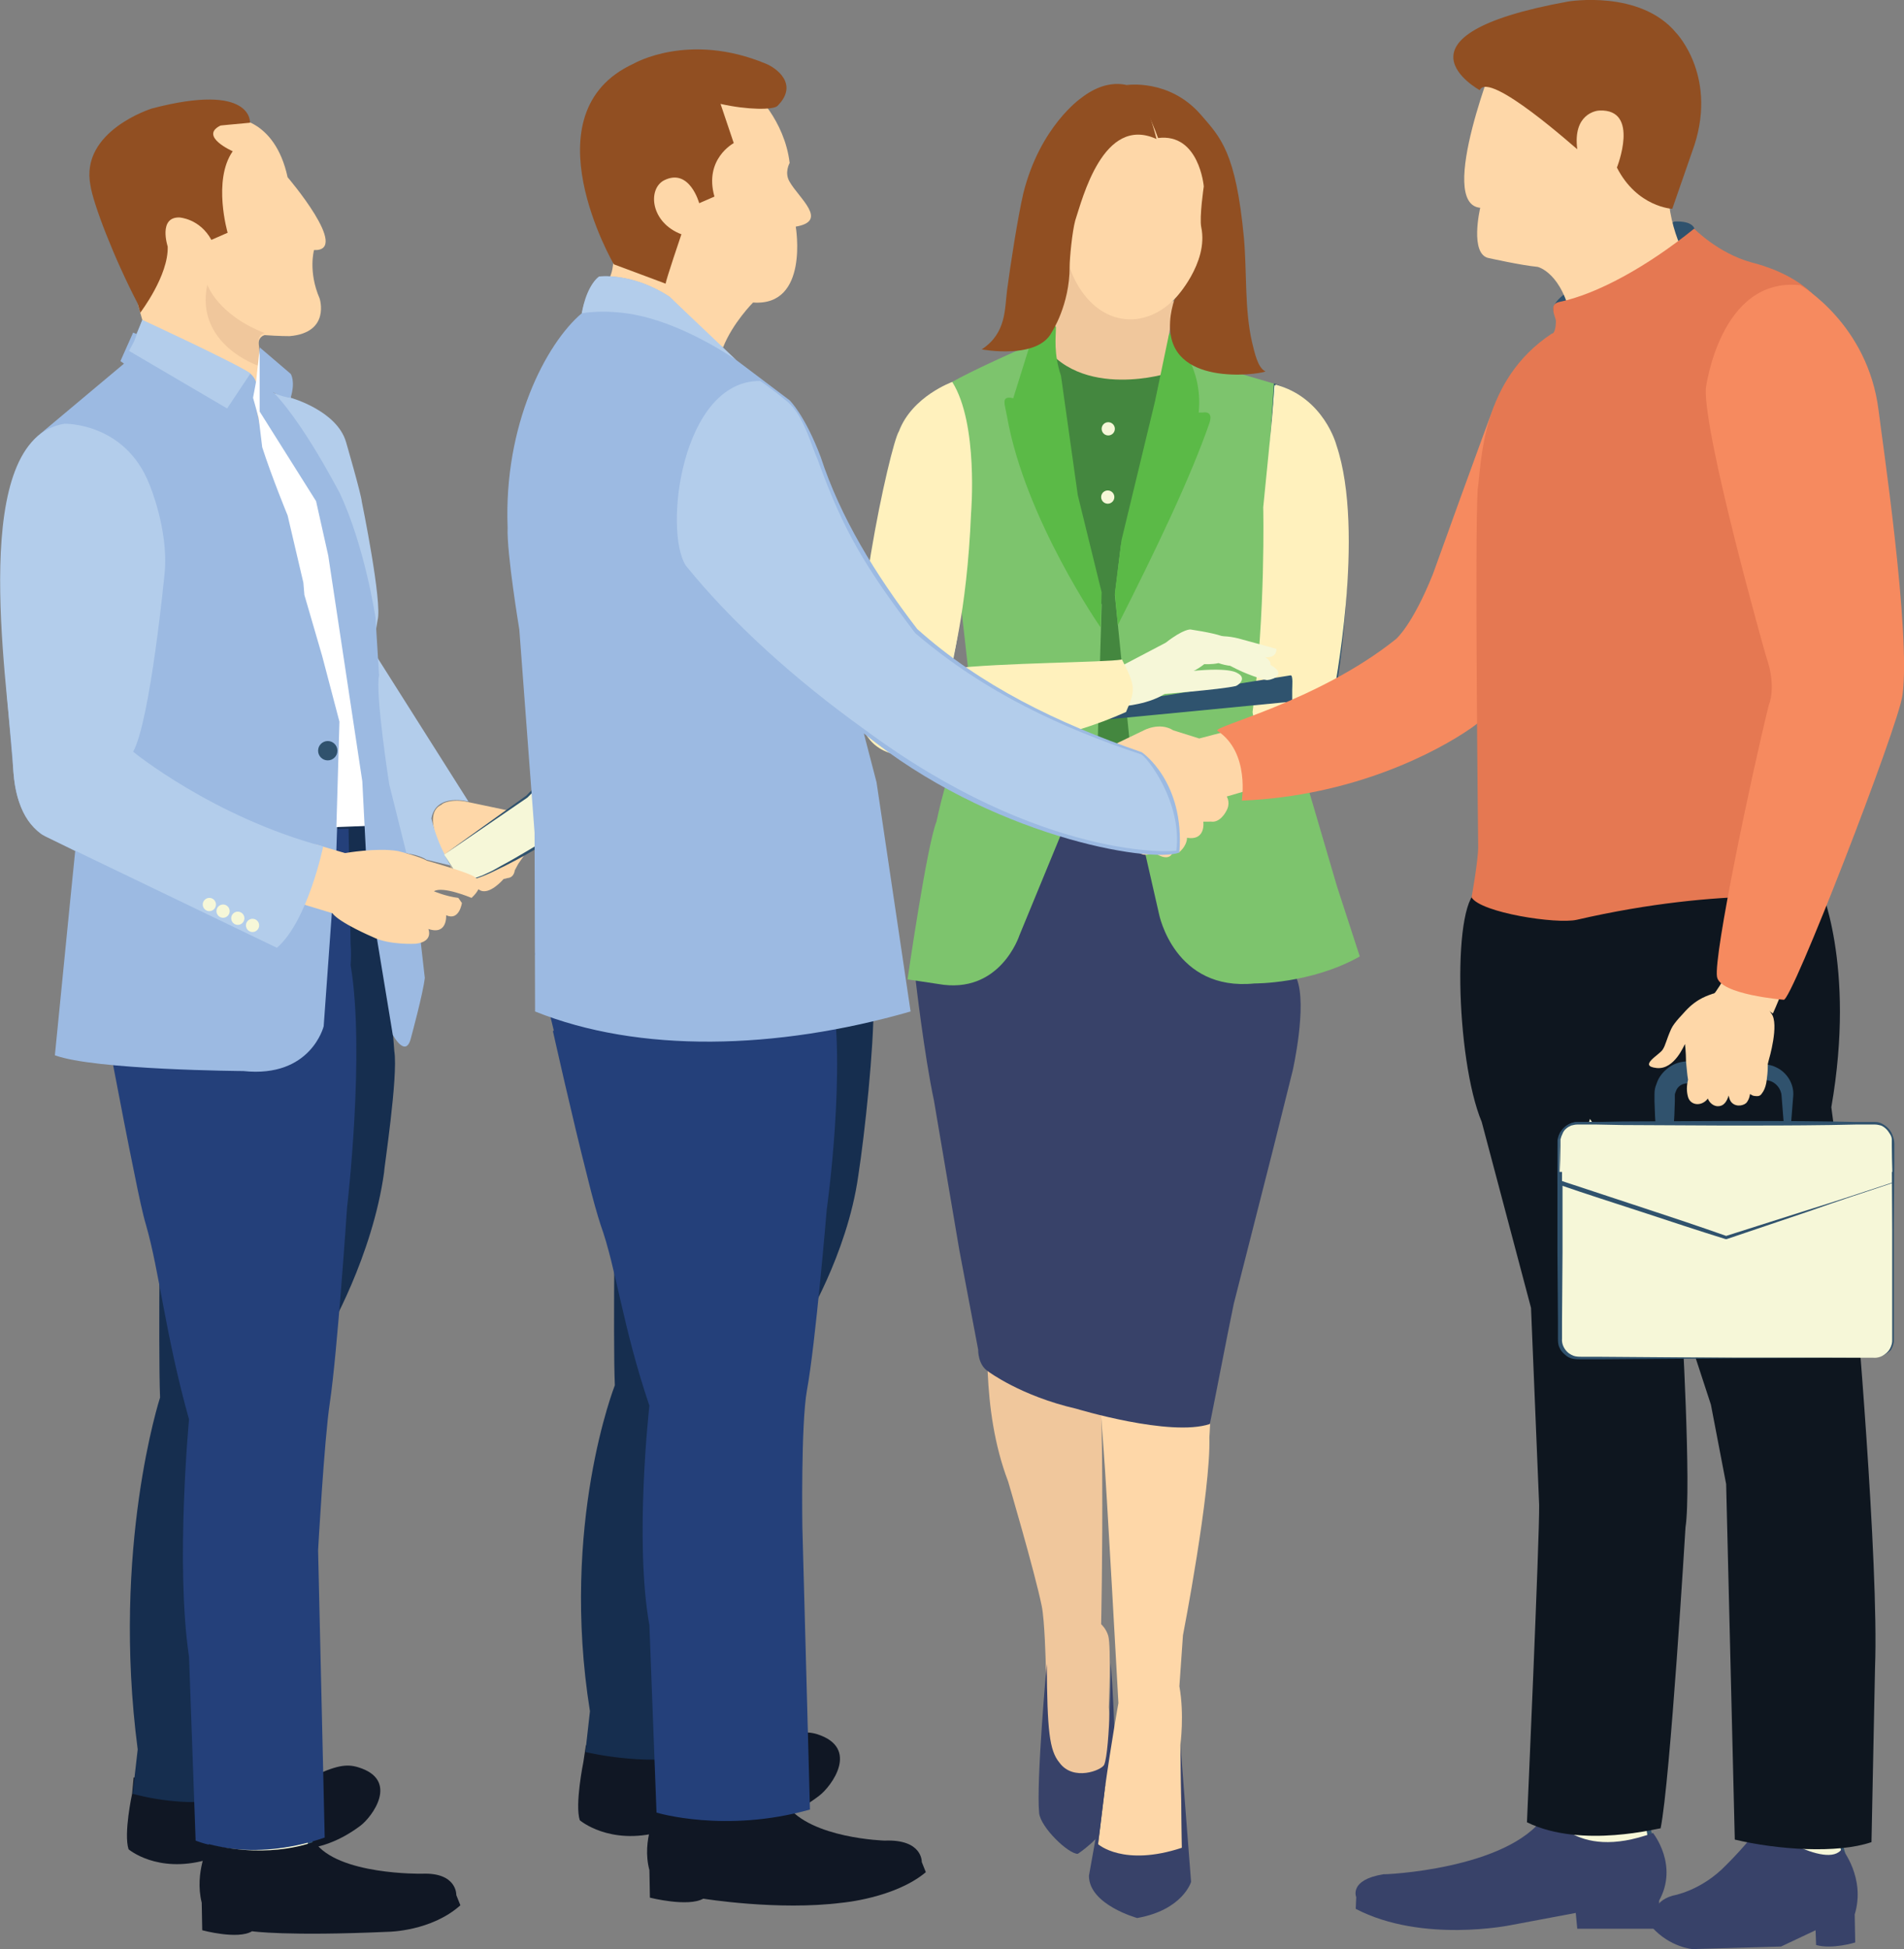 <svg width="296" height="303" viewBox="0 0 296 303" fill="none" xmlns="http://www.w3.org/2000/svg">
<rect x="0" y="0" width="296" height="303" fill="#808080" stroke="none"/>
<g clip-path="url(#clip0_3905_23775)">
<path d="M148.988 169.037C148.988 169.037 152.7 186.535 153.411 191.523C153.727 193.819 153.49 197.461 153.569 200.707C153.648 206.328 152.384 218.917 156.729 230.318C156.729 230.318 160.837 244.253 161.943 249.636C162.417 251.853 162.575 258.662 162.575 258.662C162.575 258.662 162.654 265.63 162.654 266.026C162.654 266.026 161.706 275.922 165.419 276.318C166.446 276.477 170.08 276.239 171.028 276.239C172.371 276.239 172.844 271.409 172.371 265.392C172.371 265.392 172.766 256.05 172.292 254.308C171.976 253.199 171.186 252.487 171.186 252.487C171.186 252.487 172.134 208.941 169.685 200.786C169.685 200.786 168.5 194.373 169.211 187.881L170.08 168.562H167.868L148.988 169.037Z" fill="#F0C79C"/>
<path d="M162.733 258.662C162.733 258.662 161.074 276.872 161.548 281.86C161.785 284.077 166.051 288.194 167.552 288.194C167.552 288.194 171.107 285.898 172.529 282.89C174.266 279.168 172.687 258.504 172.687 258.504C172.687 258.504 172.608 272.043 171.66 274.339C171.265 275.21 166.841 276.952 164.708 274.022C163.128 272.122 162.812 269.034 162.733 258.662Z" fill="#384269"/>
<path d="M167.947 168.087C167.947 168.087 166.525 187.564 169.132 194.61L169.606 199.598C169.606 199.598 171.027 217.808 171.58 225.488C171.975 230.239 173.871 264.759 173.871 264.759C173.871 264.759 172.844 270.38 171.738 278.218L170.712 286.69C170.712 286.69 171.659 289.619 174.108 290.886C175.767 291.757 180.27 292.311 183.746 288.432L183.509 271.172C183.509 271.172 184.141 266.58 183.351 262.146L183.904 254.229C183.904 254.229 188.249 231.901 188.012 223.43C188.012 223.43 189.039 210.049 186.748 200.865C186.748 200.865 184.694 189.781 186.353 182.655L189.355 168.245L167.947 168.087Z" fill="#FED7A8"/>
<path d="M170.711 286.69C170.711 286.69 174.661 290.253 183.746 287.244L183.509 271.172L185.168 292.549C185.168 292.549 183.904 296.904 176.794 298.17C176.794 298.17 169.29 296.112 169.29 291.599L171.896 277.031L170.711 286.69Z" fill="#384269"/>
<path d="M142.352 152.41C142.352 152.41 143.695 164.049 145.196 171.095L149.146 194.373L152.068 209.812C152.068 209.812 151.989 212.187 153.648 213.216C153.648 213.216 158.704 217.016 167.315 218.996C167.315 218.996 181.929 223.43 188.091 221.371C189.434 214.72 190.619 208.386 191.804 202.686L197.886 178.775L200.967 166.424C200.967 166.424 203.258 156.29 201.599 152.173L196.622 125.412L193.542 108.706L155.228 110.131C155.149 110.052 143.3 139.188 142.352 152.41Z" fill="#384269"/>
<path d="M163.918 55.026C163.918 55.026 173.634 62.547 182.245 55.58L177.031 115.594L169.289 115.673L163.918 55.026Z" fill="#44873F"/>
<path d="M182.482 46.713L180.902 58.193C180.902 58.193 165.34 62.706 160.679 50.592L164.708 35.628C164.708 35.708 169.606 54.472 182.482 46.713Z" fill="#F0C79C"/>
<path d="M147.724 59.539C150.883 57.718 158.23 54.393 162.259 52.73C162.259 52.73 162.496 53.363 163.286 54.393C163.286 54.393 161.469 58.668 164.076 63.498L166.683 80.283L171.265 93.98L170.633 115.911L158.467 145.443C158.467 145.443 155.465 154.706 145.828 152.965L141.088 152.252C141.088 152.252 144.09 131.429 145.591 127.708C145.591 127.708 147.487 118.445 149.699 115.436C149.699 115.436 151.041 109.894 150.804 106.648L149.541 95.405L148.04 80.045L147.724 59.539Z" fill="#7DC46D"/>
<path d="M198.518 59.776L181.297 54.709L179.164 64.527L174.266 84.716L173.318 92.475L175.609 115.198L177.031 128.262L180.191 142.117C180.191 142.117 182.561 154.152 195.042 152.885C195.042 152.885 203.811 152.964 211.395 148.689L207.84 137.763L202.31 118.919C202.31 118.919 199.466 112.506 199.466 110.368L197.965 92.396L197.728 74.265L198.518 59.776Z" fill="#7DC46D"/>
<path d="M187.636 34.946C188.486 26.243 184.177 18.697 178.011 18.092C171.846 17.487 166.159 24.052 165.309 32.756C164.459 41.459 168.768 49.005 174.933 49.61C181.099 50.215 186.786 43.65 187.636 34.946Z" fill="#FED7A8"/>
<path d="M157.519 61.914L159.968 54.076C159.968 54.076 160.837 50.671 163.128 49.563L164.155 50.83C164.155 52.413 163.76 54.868 164.945 58.431L167.552 76.957L171.264 92.08L171.107 97.543C171.107 97.543 159.415 80.758 156.571 64.844L156.176 62.864C156.255 62.864 155.702 61.439 157.519 61.914Z" fill="#5BBA47"/>
<path d="M178.295 117.019C179.08 117.019 179.717 116.381 179.717 115.594C179.717 114.807 179.08 114.169 178.295 114.169C177.51 114.169 176.873 114.807 176.873 115.594C176.873 116.381 177.51 117.019 178.295 117.019Z" fill="#F6F7D8"/>
<path d="M179.638 115.515C179.638 116.227 179.085 117.019 178.216 117.177C177.821 117.257 177.347 117.098 176.952 116.861C176.557 116.544 176.399 116.069 176.399 115.594C176.399 115.119 176.636 114.644 176.952 114.327C177.268 114.01 177.742 113.852 178.216 113.931C179.085 114.01 179.638 114.802 179.638 115.515ZM179.638 115.515C179.638 115.119 179.48 114.802 179.164 114.565C178.848 114.327 178.532 114.248 178.216 114.327C177.584 114.486 177.189 115.04 177.189 115.594C177.189 116.148 177.584 116.702 178.216 116.782C178.532 116.861 178.927 116.782 179.164 116.544C179.48 116.307 179.638 115.911 179.638 115.515Z" fill="#30526D"/>
<path d="M181.771 51.78C181.771 51.78 187.143 56.214 186.353 64.131H186.985C186.985 64.131 188.723 63.735 188.012 65.794C185.01 74.424 179.717 85.429 173.792 97.147L173.318 92.238L174.345 84.004L179.559 62.389L181.771 51.78Z" fill="#5BBA47"/>
<path d="M172.291 67.694C172.859 67.694 173.318 67.233 173.318 66.665C173.318 66.096 172.859 65.635 172.291 65.635C171.724 65.635 171.264 66.096 171.264 66.665C171.264 67.233 171.724 67.694 172.291 67.694Z" fill="#F6F7D8"/>
<path d="M172.213 78.303C172.78 78.303 173.239 77.842 173.239 77.274C173.239 76.705 172.78 76.245 172.213 76.245C171.645 76.245 171.186 76.705 171.186 77.274C171.186 77.842 171.645 78.303 172.213 78.303Z" fill="#F6F7D8"/>
<path d="M179.796 21.614C179.796 21.614 178.058 14.409 176.241 13.618C176.241 13.618 172.765 11.559 168.026 15.28C168.026 15.28 161.706 19.635 159.099 30.007C158.23 33.728 157.045 41.408 156.571 45.05C156.176 47.979 156.492 51.78 152.621 54.313C152.621 54.313 161.311 55.976 163.523 51.621C163.523 51.621 166.288 47.425 166.288 41.487C166.288 40.141 166.683 36.024 167.157 34.282C168.263 30.957 171.502 17.814 179.796 21.614Z" fill="#914F22"/>
<path d="M223.244 105.46L226.957 104.827L226.562 105.618L222.375 107.519L223.244 105.46Z" fill="#F6F7D8"/>
<path d="M223.244 105.46C224.35 105.064 225.614 104.747 226.878 104.51L227.51 104.352L227.194 104.985C227.115 105.222 226.957 105.46 226.878 105.777L226.799 105.856L226.641 105.935C225.298 106.568 223.876 107.202 222.375 107.756L221.664 107.994L221.98 107.36C222.533 106.727 222.928 106.014 223.244 105.46ZM223.244 105.46C223.007 106.252 222.849 106.964 222.612 107.598L222.217 107.281C223.56 106.568 224.982 105.856 226.325 105.302L226.167 105.46C226.325 105.222 226.404 104.985 226.562 104.747L226.957 105.222C225.851 105.302 224.587 105.381 223.244 105.46Z" fill="#30526D"/>
<path d="M210.447 107.518L214.792 106.806C214.792 106.806 213.528 108.864 210.447 107.518Z" fill="#F6F7D8"/>
<path d="M210.447 107.518C211 107.36 211.632 107.202 212.422 106.964C213.133 106.727 214.002 106.568 214.713 106.41L215.661 106.251L215.108 107.043C214.792 107.439 214.476 107.756 214.081 107.914C213.686 108.152 213.212 108.231 212.817 108.231C212.343 108.231 211.948 108.152 211.553 108.072C211.316 107.993 211.158 107.914 211 107.835C210.763 107.756 210.605 107.597 210.447 107.518ZM210.447 107.518C210.684 107.597 210.921 107.597 211 107.597C211.237 107.597 211.395 107.677 211.553 107.677C211.948 107.677 212.343 107.677 212.659 107.597C212.975 107.518 213.37 107.439 213.607 107.202C213.923 107.043 214.16 106.806 214.318 106.568L214.713 107.202C214.081 107.281 213.449 107.36 212.659 107.36C212.185 107.36 211.395 107.439 210.447 107.518Z" fill="#30526D"/>
<path d="M196.78 78.857C196.78 78.857 197.175 95.563 195.121 110.685C195.121 110.685 195.121 116.703 201.283 116.782C203.732 116.782 208.156 114.407 210.447 113.14L210.368 107.36L207.208 108.073C207.208 108.073 211.79 82.341 207.208 68.723C207.208 68.723 205.707 62.31 198.123 59.776L196.78 78.857Z" fill="#F6F7D8"/>
<path d="M196.78 78.858C196.859 84.162 196.78 89.467 196.543 94.851C196.306 100.155 195.911 105.46 195.279 110.765C195.358 112.348 195.911 113.932 197.096 115.04C198.202 116.149 199.861 116.624 201.441 116.544C203.021 116.465 204.522 115.753 205.944 115.119C207.445 114.407 208.867 113.694 210.289 112.823L210.131 113.14L210.052 107.36L210.526 107.677L207.366 108.39L206.813 108.548L206.892 107.994C207.445 104.747 207.84 101.501 208.156 98.176C208.472 94.93 208.788 91.605 208.867 88.279C208.946 84.954 209.025 81.708 208.709 78.382C208.472 75.136 207.998 71.811 207.05 68.723C206.813 67.694 206.339 66.665 205.707 65.794C205.154 64.844 204.443 63.973 203.653 63.26C202.863 62.468 201.994 61.835 201.046 61.281C200.098 60.727 199.071 60.252 198.044 59.856L198.123 59.776L196.78 78.858ZM196.78 78.858L198.044 59.697V59.618H198.123C199.15 60.014 200.177 60.41 201.125 60.964C202.073 61.518 202.942 62.231 203.811 62.944C204.601 63.735 205.312 64.606 205.944 65.556C206.576 66.506 207.05 67.536 207.366 68.644C208.393 71.811 208.946 75.136 209.262 78.382C209.578 81.708 209.578 85.033 209.499 88.358C209.42 91.684 209.183 95.009 208.867 98.255C208.551 101.581 208.156 104.827 207.524 108.073L207.05 107.677L210.21 106.964L210.684 106.885V107.36V113.14V113.377L210.526 113.457C209.104 114.248 207.682 115.04 206.102 115.674C204.601 116.307 203.021 116.94 201.283 117.099C199.624 117.099 197.807 116.624 196.622 115.357C195.437 114.169 194.884 112.427 194.805 110.765C195.2 108.152 195.516 105.46 195.753 102.847C195.99 100.235 196.227 97.543 196.385 94.93C196.78 89.546 196.859 84.162 196.78 78.858Z" fill="#30526D"/>
<path d="M196.385 78.857C196.385 78.857 196.78 95.563 194.726 110.685C194.726 110.685 195.279 116.94 201.441 116.861C203.732 116.861 208.235 114.644 210.526 113.14L210.447 107.36L207.287 108.073C207.287 108.073 212.343 82.737 207.761 69.198C207.761 69.198 205.865 61.835 198.281 59.776L196.385 78.857Z" fill="#FFF1BD"/>
<path d="M199.703 109.181L172.686 111.794C172.291 111.794 171.975 111.477 171.896 111.081L171.58 109.656L200.651 104.985C201.046 104.985 200.888 106.727 200.888 107.202V108.785C200.888 109.181 200.098 109.181 199.703 109.181Z" fill="#2F536E"/>
<path d="M187.854 101.264C187.854 101.264 191.488 104.351 196.78 105.697C197.333 105.856 199.545 105.143 198.439 104.035C197.175 102.768 190.224 99.838 190.224 99.838L187.854 101.264Z" fill="#F6F7D8"/>
<path d="M187.617 99.284C187.617 99.284 189.592 98.334 193.225 99.443L198.439 100.868C198.439 100.868 198.597 102.451 196.464 102.135L191.883 101.026L187.696 100.709L187.617 99.284Z" fill="#F6F7D8"/>
<path d="M179.638 107.993C179.638 107.993 189.829 107.202 192.12 106.647C192.593 106.489 193.936 105.381 192.278 104.589C192.278 104.589 190.698 103.401 182.087 104.747L179.006 105.301L179.638 107.993Z" fill="#F6F7D8"/>
<path d="M147.96 59.459C147.96 59.459 142.273 61.597 140.219 67.06C138.876 69.119 131.924 100.551 134.373 112.427C134.373 112.427 134.531 117.653 141.72 117.178C141.72 117.178 161.39 115.911 171.58 111.239L175.135 109.735C175.135 109.735 180.665 109.181 182.324 106.647C182.324 106.647 184.378 106.172 185.168 104.51C185.168 104.51 186.116 104.114 187.222 103.243C187.222 103.243 188.407 103.322 189.434 103.085C189.434 103.085 192.198 104.114 193.067 103.005C193.067 103.005 197.333 105.539 197.491 103.322C197.491 103.322 197.807 102.768 196.385 101.976C195.121 101.263 195.2 101.501 191.171 99.363C189.75 98.651 187.617 98.255 185.089 97.859C185.089 97.859 184.062 97.701 181.218 99.918L174.582 103.401C174.582 103.401 161.469 106.885 147.881 103.955C147.881 103.955 150.014 95.405 150.646 79.807C150.488 79.807 151.989 65.952 147.96 59.459Z" fill="#F6F7D8"/>
<path d="M175.056 110.685C165.893 114.802 154.912 116.861 142.115 117.494C134.926 117.89 133.899 112.427 133.899 112.427C131.45 100.472 138.402 69.119 139.745 67.06C141.799 61.597 148.039 59.38 148.039 59.38C152.147 65.873 150.962 79.807 150.962 79.807C150.33 95.405 147.723 103.955 147.723 103.955C155.781 103.005 171.659 103.005 174.424 102.53C176.636 106.806 176.478 107.36 175.056 110.685Z" fill="#FFF1BD"/>
<path d="M218.03 100.947C218.03 100.947 219.294 104.351 217.635 107.122C217.635 107.122 218.346 102.214 218.03 100.947Z" fill="#F6F7D8"/>
<path d="M218.03 100.947C218.267 101.422 218.425 101.976 218.583 102.451C218.741 103.005 218.82 103.56 218.82 104.114C218.82 104.668 218.741 105.222 218.662 105.776C218.504 106.331 218.267 106.806 218.03 107.36L217.003 109.26L217.319 107.122L217.793 104.114L218.03 102.609C217.951 101.976 218.03 101.422 218.03 100.947ZM218.03 100.947C218.267 101.422 218.267 101.976 218.346 102.53C218.346 103.084 218.346 103.56 218.346 104.114C218.346 105.143 218.188 106.172 218.03 107.202L217.319 106.964C217.556 106.568 217.793 106.093 217.951 105.618C218.109 105.143 218.188 104.668 218.267 104.114C218.267 103.005 218.188 101.976 218.03 100.947Z" fill="#30526D"/>
<path d="M221.111 100.234C221.111 100.234 220.795 103.481 221.269 105.143C221.269 105.143 221.348 101.026 221.743 100.551C221.664 100.551 221.269 100.709 221.111 100.234Z" fill="#F6F7D8"/>
<path d="M221.111 100.234C221.19 101.105 221.269 101.897 221.269 102.689C221.348 103.481 221.427 104.272 221.585 105.064L220.795 105.143C220.795 104.351 220.874 103.56 220.953 102.768C221.032 102.372 221.032 101.976 221.111 101.58C221.19 101.184 221.269 100.789 221.506 100.393L221.664 100.551C221.506 100.63 221.348 100.551 221.19 100.472C221.111 100.393 221.111 100.393 221.032 100.314C221.111 100.393 221.111 100.314 221.111 100.234ZM221.111 100.234C221.111 100.314 221.19 100.314 221.269 100.393C221.348 100.393 221.348 100.472 221.427 100.472C221.506 100.472 221.664 100.472 221.743 100.393L221.98 100.234L221.901 100.63C221.822 100.947 221.822 101.343 221.822 101.739V102.926V105.222L221.743 108.073L221.032 105.302C220.795 104.431 220.795 103.56 220.874 102.768C220.716 101.897 220.874 101.026 221.111 100.234Z" fill="#30526D"/>
<path d="M180.033 21.456C180.033 21.456 177.347 13.855 175.135 13.222C175.135 13.222 181.771 12.193 186.669 17.814C189.75 21.377 192.12 23.594 193.383 36.974C193.857 42.279 193.462 48.059 194.647 53.205C195.042 54.788 195.516 57.164 196.701 57.718C197.175 57.955 183.351 60.41 182.008 52.096C181.534 49.167 182.64 46.475 182.64 46.475C182.64 46.475 187.933 40.933 186.748 35.312C186.432 33.807 187.143 28.978 187.143 28.978C187.143 28.978 186.432 20.664 180.033 21.456Z" fill="#914F22"/>
<path d="M240.781 283.918C240.781 283.918 243.151 281.385 242.756 279.247L255.396 279.88L256.739 286.848C256.739 286.848 246.074 293.182 240.781 283.918Z" fill="#F6F7D8"/>
<path d="M240.781 283.919C241.334 283.206 241.808 282.493 242.203 281.702C242.598 280.91 242.756 280.039 242.598 279.247L242.519 279.01H242.756L249.076 279.168C250.103 279.168 251.209 279.247 252.236 279.326L255.396 279.485H255.712L255.791 279.802C256.265 282.098 256.66 284.473 257.134 286.769L257.213 287.006L256.976 287.165C255.554 287.956 254.132 288.432 252.631 288.827C251.13 289.223 249.55 289.302 247.97 289.144C246.39 288.986 244.889 288.352 243.704 287.481C242.44 286.531 241.413 285.265 240.781 283.919ZM240.781 283.919C241.571 285.185 242.598 286.373 243.862 287.165C245.126 287.956 246.548 288.511 248.049 288.59C249.55 288.748 251.051 288.511 252.473 288.115C253.895 287.719 255.317 287.165 256.581 286.452L256.423 286.848C255.949 284.552 255.554 282.177 255.159 279.881L255.475 280.197L252.315 280.039C251.288 279.96 250.182 279.96 249.155 279.881L242.835 279.406L242.993 279.168C243.072 280.118 242.835 280.989 242.361 281.781C241.887 282.652 241.334 283.285 240.781 283.919Z" fill="#30526D"/>
<path d="M284.861 280.91C284.861 280.91 286.362 287.481 287.231 290.411C287.231 290.411 280.911 294.211 275.461 289.619V280.514L284.861 280.91Z" fill="#F6F7D8"/>
<path d="M284.861 280.91L286.204 285.661C286.599 287.244 287.073 288.828 287.547 290.411L287.626 290.649L287.389 290.728C286.441 291.282 285.414 291.678 284.387 291.915C283.36 292.153 282.254 292.311 281.228 292.311C280.122 292.311 279.095 292.074 278.068 291.678C277.041 291.361 276.172 290.649 275.303 290.015L275.145 289.936V289.778C275.145 286.769 275.145 283.76 275.224 280.673V280.356H275.54C277.12 280.435 278.7 280.514 280.28 280.593L284.861 280.91ZM284.861 280.91H280.122C278.542 280.91 277.041 280.91 275.461 280.91L275.777 280.593C275.856 283.602 275.856 286.611 275.856 289.699L275.698 289.382C276.488 290.015 277.357 290.569 278.305 290.886C279.253 291.282 280.201 291.52 281.228 291.52C282.254 291.599 283.281 291.44 284.229 291.203C285.177 290.965 286.204 290.649 287.073 290.174L286.915 290.49C286.52 288.907 286.125 287.323 285.73 285.661C285.493 284.077 285.098 282.494 284.861 280.91Z" fill="#30526D"/>
<path d="M240.07 282.414L240.781 281.543C240.781 281.543 244.494 289.54 256.975 284.948C256.975 284.948 261.004 289.936 257.923 295.478L258.16 299.833H245.205L244.968 297.378L234.856 299.278C234.856 299.278 221.111 302.129 210.762 296.745L210.841 294.924C210.841 294.924 209.657 292.232 215.107 291.361C215.028 291.44 234.303 290.649 240.07 282.414Z" fill="#384269"/>
<path d="M256.817 299.595L257.449 298.249C257.449 298.249 256.501 295.716 260.056 294.686C260.056 294.686 264.48 293.974 268.351 289.936C268.351 289.936 272.222 286.135 273.565 283.76C273.565 283.76 284.071 290.886 286.362 287.402C286.362 287.402 290.075 291.915 288.337 297.616L288.416 301.97C288.416 301.97 284.861 303.079 282.333 302.366L282.254 300.07L276.882 302.604L263.137 303C263.137 303 259.661 302.762 256.817 299.595Z" fill="#384269"/>
<path d="M237.384 283.285C237.384 283.285 239.359 238.71 239.28 233.96L238.016 203.319L230.354 174.421C226.246 164.603 225.693 139.109 230.038 138.396L282.807 137.446C282.807 137.446 288.574 149.877 284.703 172.125L288.337 199.836C288.337 199.836 292.129 242.986 291.497 259.216L290.944 286.373C285.651 288.194 276.33 287.561 269.694 285.977L268.351 230.714L265.981 218.362L261.399 204.349C261.399 204.349 262.979 231.268 262.031 237.443C262.031 237.443 259.661 276.872 258.16 284.235C258.239 284.077 245.916 287.482 237.384 283.285Z" fill="#0E161F"/>
<path d="M247.18 173.946C247.18 173.946 251.604 180.992 256.028 182.259L261.478 204.27C261.478 204.19 244.494 181.942 247.18 173.946Z" fill="#F6F7D8"/>
<path d="M247.18 173.946C247.733 174.817 248.365 175.608 249.076 176.4C249.708 177.192 250.419 177.984 251.13 178.696C251.841 179.409 252.631 180.121 253.421 180.676C254.211 181.23 255.159 181.784 256.107 182.022H256.265V182.18C257.213 185.822 258.16 189.464 259.108 193.185L261.873 204.19L262.347 206.091L261.162 204.507C259.424 202.211 257.845 199.836 256.265 197.461C254.685 195.085 253.184 192.631 251.841 190.097C250.498 187.564 249.234 185.03 248.207 182.338C247.733 180.992 247.338 179.646 247.101 178.221C246.785 176.796 246.706 175.292 247.18 173.946ZM247.18 173.946C246.785 175.292 246.943 176.796 247.259 178.142C247.575 179.488 248.049 180.834 248.523 182.18C249.55 184.793 250.893 187.326 252.315 189.781C255.159 194.689 258.318 199.44 261.715 203.953L261.004 204.27L258.318 193.264C257.45 189.622 256.581 185.901 255.712 182.259L255.87 182.417C254.843 182.101 253.974 181.547 253.105 180.913C252.236 180.28 251.525 179.567 250.814 178.775C249.471 177.35 248.286 175.688 247.18 173.946Z" fill="#30526D"/>
<path d="M274.197 185.822C271.274 185.822 268.351 185.901 265.428 186.059C264.717 186.059 264.006 186.139 263.216 186.218C262.821 186.218 262.505 186.297 262.11 186.297C261.715 186.297 261.32 186.218 260.925 186.139C259.346 185.664 258.003 184.159 257.924 182.259C257.687 179.33 257.45 176.4 257.292 173.471L257.213 171.254V170.7C257.213 170.462 257.213 170.383 257.213 170.066C257.213 169.512 257.292 169.037 257.529 168.483C257.845 167.453 258.556 166.583 259.425 165.949C260.294 165.316 261.32 164.999 262.426 164.999C265.349 164.999 268.272 165.078 271.195 165.237C271.906 165.237 272.617 165.316 273.407 165.395L274.592 165.474C275.066 165.553 275.54 165.632 276.014 165.87C277.831 166.662 278.937 168.562 278.779 170.383C278.542 173.312 278.305 176.242 278.147 179.171L278.068 181.388C278.068 182.101 278.068 182.892 277.752 183.605C277.12 184.872 275.698 185.901 274.197 185.822ZM274.197 185.822C275.698 185.822 277.041 184.793 277.515 183.447C277.752 182.734 277.673 182.021 277.673 181.309L277.594 179.092C277.436 176.163 277.199 173.233 276.962 170.304C276.883 169.195 276.014 168.245 275.066 168.008C274.829 167.928 274.592 167.928 274.355 167.928L273.328 168.008C272.617 168.087 271.906 168.087 271.116 168.166C268.193 168.324 265.27 168.404 262.347 168.404C261.557 168.404 260.767 168.879 260.53 169.67C260.451 169.829 260.373 170.066 260.373 170.225C260.373 170.304 260.373 170.541 260.373 170.7V171.254L260.294 173.471C260.136 176.4 259.899 179.33 259.662 182.259C259.504 183.367 260.215 184.634 261.32 185.188C261.636 185.347 261.952 185.426 262.268 185.426C262.584 185.426 262.979 185.505 263.374 185.505C264.085 185.584 264.796 185.584 265.586 185.664C268.351 185.743 271.274 185.822 274.197 185.822Z" fill="#30526D"/>
<path d="M291.418 211.079H245.205C243.704 211.079 242.44 209.812 242.44 208.308V177.588C242.44 176.084 243.704 174.817 245.205 174.817H291.418C292.919 174.817 294.183 176.084 294.183 177.588V208.308C294.183 209.812 292.919 211.079 291.418 211.079Z" fill="#F6F7D8"/>
<path d="M291.418 211.079L270.01 211.158L248.602 211.316H245.916C245.442 211.316 245.047 211.316 244.573 211.237C244.099 211.158 243.625 210.92 243.309 210.604C242.914 210.287 242.598 209.891 242.44 209.495C242.203 209.02 242.203 208.545 242.203 208.07V205.378L242.124 194.69V184.001V178.617C242.124 178.142 242.124 177.746 242.124 177.271C242.203 176.796 242.361 176.242 242.677 175.846C243.23 174.975 244.257 174.421 245.284 174.421L266.692 174.5L288.1 174.658H290.786C291.26 174.658 291.655 174.658 292.129 174.738C292.603 174.817 292.998 175.054 293.393 175.371C294.104 175.925 294.499 176.954 294.499 177.825V180.517L294.42 191.206V201.894V207.278C294.42 207.753 294.42 208.149 294.42 208.624C294.341 209.099 294.183 209.495 293.946 209.891C293.156 210.604 292.287 211.079 291.418 211.079ZM291.418 211.079C292.287 211.079 293.156 210.604 293.709 209.891C293.946 209.495 294.104 209.099 294.183 208.624C294.183 208.149 294.183 207.753 294.183 207.278V201.894V191.206L294.104 180.517V177.825C294.183 176.954 293.788 176.084 293.156 175.609C292.84 175.371 292.445 175.133 292.05 175.054C291.655 174.975 291.181 175.054 290.786 175.054H288.1L266.692 175.213L245.284 175.292C244.494 175.292 243.783 175.688 243.309 176.321C243.072 176.638 242.993 177.034 242.914 177.35C242.914 177.746 242.914 178.221 242.914 178.617V184.001V194.69L242.835 205.378V208.07C242.756 208.941 243.151 209.733 243.783 210.287C244.099 210.524 244.494 210.762 244.889 210.841C245.284 210.92 245.758 210.92 246.153 210.92H248.839L270.247 211.079H291.418Z" fill="#30526D"/>
<path d="M291.418 176.321H245.205C243.704 176.321 242.44 177.588 242.44 179.092V183.922L268.272 192.472L294.104 183.922V179.092C294.183 177.508 292.919 176.321 291.418 176.321Z" fill="#F6F7D8"/>
<path d="M291.418 176.321L277.594 176.4L263.769 176.558L249.945 176.717H246.469H245.6C245.284 176.717 245.047 176.717 244.81 176.717C244.336 176.796 243.862 177.033 243.467 177.429C243.151 177.825 242.914 178.3 242.835 178.775C242.835 179.013 242.835 179.329 242.835 179.567V180.438V183.921L242.598 183.526C246.943 184.951 251.209 186.376 255.554 187.801C259.898 189.226 264.164 190.651 268.43 192.156H268.272L281.228 188.039C285.572 186.693 289.838 185.267 294.183 183.842V179.25C294.262 178.458 294.025 177.746 293.472 177.192C292.919 176.637 292.208 176.321 291.418 176.321ZM291.418 176.321C292.208 176.321 292.919 176.637 293.472 177.192C294.025 177.746 294.262 178.538 294.183 179.329V183.921C289.838 185.347 285.572 186.772 281.307 188.276L268.43 192.631H268.351H268.272C263.927 191.285 259.662 189.86 255.317 188.434C250.972 187.009 246.706 185.663 242.361 184.159L242.124 184.08V183.842V180.359V179.488C242.124 179.171 242.124 178.933 242.124 178.538C242.203 177.904 242.519 177.271 242.993 176.796C243.467 176.321 244.02 176.004 244.731 175.925C244.889 175.925 245.047 175.925 245.205 175.846H245.6H246.469H249.945L263.769 176.004L277.594 176.162L291.418 176.321Z" fill="#30526D"/>
<path d="M294.183 182.18V177.35C294.183 175.846 292.919 174.579 291.418 174.579H245.205C243.704 174.579 242.44 175.846 242.44 177.35V182.18" fill="#F6F7D8"/>
<path d="M294.183 182.18L294.104 178.142C294.104 177.825 294.104 177.429 294.104 177.112C294.104 176.796 293.946 176.479 293.788 176.242C293.472 175.687 292.998 175.212 292.445 174.975C292.129 174.896 291.813 174.816 291.497 174.816H290.47H288.495L284.466 174.896C279.095 174.975 273.723 174.975 268.351 174.975L252.236 174.896L248.207 174.816H246.232H245.205C244.889 174.816 244.573 174.896 244.257 174.975C243.704 175.212 243.151 175.608 242.914 176.242C242.756 176.558 242.677 176.796 242.598 177.112C242.598 177.429 242.598 177.746 242.598 178.142L242.519 182.18L242.44 178.142C242.44 177.825 242.44 177.508 242.44 177.112C242.44 176.796 242.519 176.4 242.677 176.083C242.993 175.45 243.546 174.896 244.178 174.658C244.494 174.5 244.889 174.421 245.205 174.421H246.232H248.207L252.236 174.341L268.351 174.262C273.723 174.262 279.095 174.262 284.466 174.341L288.495 174.421H290.47H291.497C291.892 174.421 292.208 174.5 292.524 174.658C293.156 174.975 293.709 175.45 294.025 176.083C294.183 176.4 294.262 176.717 294.262 177.112C294.262 177.508 294.262 177.825 294.262 178.142L294.183 182.18Z" fill="#30526D"/>
<path d="M270.642 157.319C270.642 157.319 270.642 157.24 270.642 157.319C270.721 157.24 270.721 157.24 270.642 157.319Z" fill="#F6F7D8"/>
<path d="M270.642 157.319C270.563 157.398 270.563 157.398 270.484 157.319C270.405 157.319 270.326 157.161 270.326 157.082L271.116 157.24H270.879L270.8 157.398C270.642 157.398 270.642 157.319 270.642 157.319ZM270.642 157.319C270.721 157.24 270.642 157.161 270.563 157.161L270.484 157.319H270.247L271.037 157.477C271.037 157.398 270.958 157.319 270.879 157.319C270.8 157.24 270.721 157.24 270.642 157.319Z" fill="#30526D"/>
<path d="M274.513 156.844C274.434 156.765 274.355 156.765 274.276 156.686C274.355 156.765 274.434 156.844 274.513 156.844Z" fill="#F6F7D8"/>
<path d="M274.513 156.844C274.513 156.844 274.434 156.844 274.513 156.844C274.513 156.844 274.513 156.923 274.434 157.003C274.434 157.082 274.355 157.082 274.276 157.082C274.197 157.082 274.118 157.082 274.118 157.082L274.513 156.369C274.592 156.369 274.592 156.448 274.592 156.528C274.592 156.607 274.592 156.686 274.592 156.765C274.513 156.844 274.513 156.844 274.513 156.844C274.513 156.844 274.434 156.844 274.513 156.844ZM274.513 156.844C274.513 156.844 274.434 156.844 274.434 156.765C274.355 156.765 274.276 156.765 274.276 156.765C274.197 156.765 274.197 156.844 274.197 156.923C274.197 157.003 274.197 157.003 274.197 157.003L274.592 156.29C274.592 156.29 274.513 156.29 274.513 156.369C274.513 156.369 274.434 156.448 274.434 156.528C274.434 156.607 274.434 156.686 274.513 156.686C274.434 156.844 274.434 156.844 274.513 156.844Z" fill="#30526D"/>
<path d="M270.8 155.815L271.116 155.894C271.037 155.894 270.879 155.894 270.8 155.815Z" fill="#F6F7D8"/>
<path d="M270.8 155.815C270.642 155.657 271.037 155.419 271.274 155.498L274.513 156.448L271.195 156.211C271.116 156.211 271.037 156.132 270.879 155.973L270.721 155.894C270.721 155.815 270.8 155.736 270.8 155.815ZM270.8 155.815C270.879 155.894 270.958 155.894 270.958 155.815L270.8 155.736C270.958 155.577 271.037 155.498 271.116 155.498L270.958 156.29C270.958 156.29 270.958 156.211 270.958 156.132C271.037 156.052 270.958 155.894 270.8 155.815Z" fill="#30526D"/>
<path d="M261.952 162.307C261.873 162.307 260.372 166.345 257.529 166.028C254.606 165.711 258.003 163.97 258.477 163.178C258.951 162.465 259.03 161.674 259.819 159.932C260.293 158.902 261.794 157.477 262.031 157.161C263.927 155.102 265.744 154.706 266.297 154.469H266.376C266.771 154.231 268.114 153.914 268.825 154.152C269.615 154.39 272.696 155.26 272.696 155.26C272.696 155.26 274.434 156.131 275.382 157.556C276.646 159.219 274.987 164.761 274.987 164.761L274.829 165.395C274.829 165.87 274.829 166.582 274.671 167.77C274.592 168.641 274.355 169.274 274.118 169.67C273.723 170.304 273.565 170.462 272.854 170.383C272.538 170.383 272.301 170.224 272.064 170.066C271.985 170.541 271.906 170.858 271.59 171.333C271.274 171.808 270.01 172.204 269.22 171.412C268.983 171.174 268.825 170.779 268.746 170.304C268.509 171.016 268.114 172.045 266.929 171.966C266.297 171.887 265.744 171.412 265.507 170.779C264.559 172.045 262.821 171.887 262.426 170.541C262.189 169.67 262.189 168.878 262.426 167.849C262.268 166.899 262.268 166.424 262.11 164.999C262.11 163.574 261.952 162.307 261.952 162.307Z" fill="#FED7A8"/>
<path d="M277.278 152.015C277.278 151.935 277.357 151.856 277.357 151.856L269.141 148.531L268.904 148.452C268.904 148.452 268.43 150.431 268.193 151.539C267.956 152.49 266.692 154.231 266.455 154.548C266.455 154.548 269.22 154.627 271.037 155.181C271.195 155.261 271.353 155.261 271.511 155.34C271.511 155.34 271.511 155.34 271.59 155.34C273.407 156.052 275.619 157.557 275.619 157.557C275.619 157.557 276.33 155.973 276.883 154.548C277.199 153.598 277.752 152.015 277.752 152.015H277.278Z" fill="#FED7A8"/>
<path d="M241.65 48.455C241.334 48.455 241.018 46.871 244.494 44.892L260.293 34.441C260.293 34.441 263.058 34.203 263.453 35.628C263.374 35.628 257.765 46.792 241.65 48.455Z" fill="#30526D"/>
<path d="M169.921 117.336L177.821 113.536C177.821 113.536 180.27 112.19 182.403 113.536L186.432 114.802L193.383 112.981L195.99 111.952L198.834 121.453L190.697 123.828C190.697 123.828 190.934 127.549 187.854 127.708H186.827C186.827 127.708 187.301 130.796 184.378 130.162C184.378 130.162 184.062 132.775 182.324 132.458C182.324 132.458 181.929 134.279 179.322 132.458C179.322 132.458 177.821 133.646 176.557 132.062C176.478 132.142 165.419 123.116 169.921 117.336Z" fill="#FED7A8"/>
<path d="M189.275 113.615C188.248 112.982 204.838 109.102 217.003 99.364C217.003 99.364 219.531 97.305 222.77 89.229C222.77 89.229 231.223 65.715 232.25 63.26C232.25 63.26 236.831 55.105 241.729 59.697C241.729 59.697 246.311 64.765 245.837 75.928C245.837 75.928 245.442 93.663 239.28 100.076C239.28 100.076 234.224 109.34 228.774 113.14C223.323 116.94 210.368 123.749 193.067 124.462C192.988 124.62 194.41 117.02 189.275 113.615Z" fill="#F68A5F"/>
<path d="M232.803 7.997C232.803 7.997 223.244 31.67 230.117 32.303C230.117 32.303 228.379 39.666 231.539 40.141C231.539 40.141 236.515 41.25 239.043 41.487C239.043 41.487 242.914 42.358 244.336 49.88V51.067L262.663 41.012C262.663 41.012 258.792 35.233 259.424 27.711L254.685 15.756L244.02 8.709L232.803 7.997Z" fill="#FED7A8"/>
<path d="M229.722 76.087C230.354 71.811 230.196 59.143 241.255 51.859C241.808 51.859 241.887 50.355 241.887 49.88C241.808 49.167 240.702 47.346 242.361 46.95C248.207 45.763 256.027 41.487 263.374 35.549C263.374 35.549 267.087 39.35 272.222 40.775C274.118 41.25 279.015 42.675 282.254 46.159C285.493 49.642 289.996 60.172 289.996 60.172L293.867 91.763L294.499 100.868L285.414 118.286L283.597 139.743C283.597 139.743 268.114 137.684 245.126 142.989C241.966 143.701 230.196 141.88 228.774 139.505C228.774 139.505 229.801 133.805 229.801 131.667C229.801 131.35 229.248 83.846 229.722 76.087Z" fill="#E57852"/>
<path d="M230.038 14.014C230.038 14.014 214.554 5.542 243.783 0.237C243.783 0.237 255.001 -1.663 260.609 5.146C260.609 5.146 267.324 12.114 263.058 23.594L259.977 32.461C259.977 32.461 254.527 32.224 251.367 26.048C251.367 26.048 255.001 16.943 248.681 17.181C248.128 17.181 244.494 17.735 245.205 23.198C245.205 23.277 231.46 10.847 230.038 14.014Z" fill="#914F22"/>
<path d="M279.885 44.338C279.885 44.338 290.391 50.355 292.05 63.815C292.524 67.852 297.106 98.414 295.763 108.073C295.131 112.903 278.384 156.132 277.278 155.419C277.278 155.419 267.403 154.627 266.929 151.856C266.376 148.531 272.301 120.424 274.987 109.577C274.987 109.577 276.251 106.885 274.592 102.135C274.434 101.66 264.875 67.852 265.191 60.41C265.191 60.331 267.403 42.992 279.885 44.338Z" fill="#F68A5F"/>
<path d="M20.539 278.852C20.539 278.852 19.196 285.027 19.986 287.482C19.986 287.482 24.41 291.282 32.072 289.144C32.072 289.144 37.76 287.561 39.656 287.482C43.843 287.323 49.215 288.907 56.008 283.84C57.825 282.494 62.17 276.714 55.692 274.735C53.876 274.18 52.295 274.418 48.267 276.318C44.791 277.981 39.656 279.485 32.783 276.714L20.776 276.318L20.539 278.852Z" fill="#101724"/>
<path d="M32.783 283.681C32.783 283.681 33.731 287.007 32.783 290.174C32.783 290.174 41.868 295.558 48.819 289.224C48.819 289.224 46.766 280.989 47.24 278.614L32.783 283.681Z" fill="#F6F7D8"/>
<path d="M32.783 283.681C33.099 284.711 33.257 285.819 33.336 286.928C33.415 288.036 33.257 289.144 33.02 290.253L32.941 290.015C34.205 290.649 35.548 291.124 36.891 291.52C38.234 291.836 39.656 291.995 41.078 291.995C42.5 291.995 43.843 291.678 45.107 291.203C46.45 290.728 47.556 289.857 48.583 288.986L48.504 289.382C48.03 287.64 47.714 285.898 47.398 284.077C47.24 283.206 47.082 282.256 47.003 281.385C46.924 280.435 46.845 279.564 47.003 278.614L47.477 279.01C45.107 279.802 42.658 280.594 40.288 281.385L32.783 283.681ZM32.783 283.681L39.893 280.989C42.342 280.119 44.712 279.168 47.161 278.298L47.714 278.139L47.635 278.693C47.556 279.485 47.635 280.435 47.714 281.306C47.793 282.177 47.951 283.048 48.109 283.919C48.425 285.661 48.82 287.403 49.215 289.144L49.294 289.382L49.136 289.54C47.951 290.49 46.766 291.361 45.344 291.836C44.001 292.391 42.5 292.628 40.999 292.628C39.498 292.628 38.076 292.391 36.654 291.995C35.232 291.599 33.889 291.045 32.625 290.332L32.467 290.253L32.546 290.094C32.862 289.065 33.02 287.957 33.02 286.928C33.099 285.819 33.02 284.711 32.783 283.681Z" fill="#30526D"/>
<path d="M61.301 163.416L60.511 153.282L58.457 128.025L21.566 129.688V144.889L23.778 161.516C24.094 166.583 24.647 175.371 24.963 179.251C24.963 179.251 24.568 209.733 24.884 217.254C24.884 217.254 17.3 240.611 21.408 271.964L20.618 278.852C20.618 278.852 30.492 281.781 37.997 278.852C37.997 278.852 42.184 232.06 44.001 226.359C44.001 226.359 50.558 219.709 50.874 207.358C50.874 207.358 57.904 195.402 59.721 182.18C59.642 182.022 61.933 167.295 61.301 163.416Z" fill="#162E4F"/>
<path d="M72.835 124.7L79.233 126.046L81.682 126.916C81.682 126.916 84.526 128.025 82.077 132.142L80.576 134.28L80.023 135.309C80.023 135.309 79.944 136.417 78.917 136.497L78.285 136.655C78.285 136.655 75.994 139.347 74.493 138.318L70.386 135.23L69.043 133.013C69.043 133.013 65.409 126.521 68.648 125.095C68.648 124.937 70.228 124.066 72.835 124.7Z" fill="#FED7A8"/>
<path d="M58.457 101.897L72.835 124.62C72.835 124.62 67.779 123.195 67.068 127.233C67.068 127.233 67.937 131.429 70.228 134.596L66.278 133.646C66.278 133.646 65.488 133.013 63.434 132.696L61.775 132.142L58.615 118.207L58.457 101.897Z" fill="#B3CDEB"/>
<path d="M41.789 60.885L45.186 61.835C45.186 61.835 52.375 63.814 53.797 68.723C53.797 68.723 56.166 76.878 56.245 77.986C56.245 77.986 59.484 93.742 58.694 96.434L57.904 101.264L51.98 77.828L41.789 60.885Z" fill="#B3CDEB"/>
<path d="M50.479 285.661C38.787 289.699 30.413 286.136 30.413 286.136L29.387 257.554C27.254 243.302 29.387 220.659 29.387 220.659C25.674 207.357 24.805 197.698 22.672 190.335C22.198 188.751 21.566 185.822 20.855 182.259C18.801 172.283 16.115 157.715 16.115 157.715H16.273L13.666 144.889L17.142 129.925L54.191 128.816L54.508 146.789C54.587 147.818 54.587 148.848 54.508 150.035C56.798 163.574 53.955 187.722 53.955 187.722C53.955 187.722 52.454 210.208 51.269 218.125C50.4 223.905 49.452 241.006 49.452 241.006L50.479 285.661Z" fill="#24407A"/>
<path d="M2.133 120.424C2.607 127.312 6.557 129.767 6.557 129.767L11.691 132.3L10.901 140.138L8.531 164.049C14.693 166.345 37.839 166.503 37.839 166.503C48.346 167.612 50.321 159.536 50.321 159.536L52.295 132.063L52.928 112.902V111.952L51.663 106.41L47.793 93.346L42.974 80.599L38.234 71.494C35.864 67.14 29.229 58.589 29.229 58.589C24.884 53.205 20.697 51.701 20.697 51.701L18.722 56.134L19.275 56.53L6.241 67.456C-2.291 74.661 0.316 99.205 2.133 120.424Z" fill="#9CBAE2"/>
<path d="M36.417 18.368C36.417 18.368 42.737 18.447 44.712 27.552C44.712 27.552 54.586 39.112 48.82 38.874C48.82 38.874 47.872 42.2 49.689 46.396C49.689 46.396 51.426 51.7 45.028 52.255C45.028 52.255 43.211 52.255 41.157 52.096C41.157 52.096 39.814 52.334 40.288 54.234L40.051 61.202C40.051 61.202 39.735 64.289 42.184 66.744L43.053 67.298C43.053 67.298 44.633 79.728 44.712 79.887C44.712 79.966 37.76 69.911 37.76 69.911L27.491 55.343L22.119 49.721L21.487 47.504L22.988 34.124L25.595 22.327L30.571 18.447H36.417V18.368Z" fill="#FED7A8"/>
<path d="M20.065 54.551L22.119 49.801L38.945 58.114C38.945 58.114 40.683 59.381 39.498 61.835L40.762 67.773L42.342 73.711L44.949 80.441L47.24 90.338L47.714 95.405L26.069 59.46L20.065 54.551Z" fill="#9CBAE2"/>
<path d="M38.866 19.081C38.866 19.081 39.34 12.747 23.62 16.864C23.62 16.864 12.402 20.348 14.061 28.819C14.456 31.59 17.695 40.062 21.408 47.188L21.803 48.613C21.803 48.613 26.227 42.833 26.069 38.32C26.069 38.32 24.568 33.728 27.886 33.807C27.886 33.807 31.046 33.966 32.862 37.291L35.39 36.183C35.39 36.183 33.02 28.028 36.18 23.515C36.18 23.515 30.966 21.219 34.205 19.556C34.205 19.477 35.706 19.398 38.866 19.081Z" fill="#914F22"/>
<path d="M32.23 44.258C32.23 44.258 33.81 48.93 41.157 51.78C41.157 51.78 39.814 51.938 40.288 53.918L40.209 56.847C40.209 56.926 30.255 53.522 32.23 44.258Z" fill="#F0C79C"/>
<path d="M50.953 118.207C51.782 118.207 52.453 117.534 52.453 116.703C52.453 115.872 51.782 115.199 50.953 115.199C50.124 115.199 49.452 115.872 49.452 116.703C49.452 117.534 50.124 118.207 50.953 118.207Z" fill="#30526D"/>
<path d="M20.855 53.047L22.119 49.721C22.119 49.721 36.496 56.372 38.945 58.035L35.311 63.498L20.065 54.551L20.855 53.047Z" fill="#B3CDEB"/>
<path d="M69.043 132.855L81.919 123.829L100.72 104.668C100.72 104.668 106.013 115.119 105.855 117.416C105.855 117.416 79.154 135.309 73.941 136.576L72.045 137.763L69.043 132.855Z" fill="#F6F7D8"/>
<path d="M69.043 132.855L81.84 123.67L91.162 114.011L100.562 104.431L100.957 104.035L101.194 104.51C102.221 106.569 103.248 108.627 104.196 110.765C104.67 111.794 105.144 112.903 105.539 113.932C105.776 114.486 105.934 115.04 106.092 115.595C106.171 115.911 106.25 116.149 106.329 116.466C106.408 116.782 106.408 117.099 106.408 117.416V117.574L106.25 117.653C103.643 119.395 101.036 121.058 98.429 122.72C95.823 124.383 93.216 126.046 90.53 127.708C87.844 129.371 85.237 130.954 82.472 132.459C81.129 133.25 79.786 133.963 78.364 134.676C77.653 134.992 76.942 135.388 76.231 135.705C75.836 135.863 75.52 136.022 75.126 136.18L74.019 136.576L72.124 137.684L72.045 137.763L71.966 137.684L69.043 132.855ZM69.043 132.855L72.124 137.684H71.966L73.862 136.497L74.968 136.101C75.284 135.942 75.678 135.784 75.994 135.626C76.705 135.309 77.337 134.913 78.048 134.517C79.391 133.805 80.734 133.013 82.077 132.221C84.763 130.638 87.37 128.975 89.977 127.312C95.191 123.987 100.404 120.583 105.618 117.099L105.46 117.416C105.46 116.941 105.302 116.386 105.144 115.832C104.986 115.278 104.828 114.724 104.591 114.249C104.196 113.219 103.722 112.111 103.248 111.082C102.3 109.023 101.352 106.885 100.325 104.906L100.957 104.985L91.478 114.486L81.998 123.987L69.043 132.855Z" fill="#30526D"/>
<path d="M40.367 54.234L45.186 58.351C45.186 58.351 45.502 59.143 45.186 61.835L41.631 60.489L52.138 79.887L54.27 89.309L56.324 103.956L57.825 118.761L58.378 128.342L52.295 128.579L52.77 112.19L50.084 101.976L47.319 92.476L47.161 90.575L44.712 80.124C44.712 80.124 42.263 74.186 40.762 69.515L40.209 64.923L39.34 61.835L39.814 59.301L40.367 54.234Z" fill="white"/>
<path d="M40.367 59.143V63.973L49.136 77.907L51.032 86.379L56.324 121.453L57.114 136.892L61.064 160.882C61.064 160.882 63.118 164.682 63.908 161.278C63.908 161.278 65.804 154.311 66.041 152.015L64.382 137.446L60.511 121.928C60.511 121.928 58.299 107.756 58.931 104.985L58.378 96.038C58.378 96.038 56.719 84.875 52.769 76.561C52.848 76.799 45.66 62.627 40.367 59.143Z" fill="#9CBAE2"/>
<path d="M49.056 131.271L53.638 132.617C53.638 132.617 58.615 131.746 61.854 132.3C61.854 132.3 65.33 133.171 66.357 133.805C66.357 133.805 71.728 135.309 73.388 136.101C74.177 136.496 75.599 137.447 73.308 139.584C73.308 139.584 68.806 137.684 67.463 138.555C67.463 138.555 69.28 139.347 71.254 139.584L71.808 140.376C71.808 140.376 71.412 143.226 69.359 142.276C69.359 142.276 69.596 145.443 66.594 144.414C66.594 144.414 67.463 146.393 64.619 146.71C64.619 146.71 60.511 146.948 57.983 145.681C57.983 145.681 52.769 143.464 51.663 141.96L45.66 140.139L49.056 131.271Z" fill="#FED7A8"/>
<path d="M7.03 130.004L43.053 147.343C47.872 143.147 50.242 131.588 50.242 131.588C33.099 126.996 20.697 116.861 20.697 116.861C23.383 112.032 25.595 89.071 25.595 89.071C26.227 82.341 23.225 75.295 23.225 75.295C19.433 65.636 10.032 65.873 10.032 65.873C-4.898 68.248 1.027 104.985 1.975 117.97C2.133 123.908 3.555 128.025 7.03 130.004Z" fill="#B3CDEB"/>
<path d="M39.261 144.889C39.828 144.889 40.288 144.428 40.288 143.86C40.288 143.291 39.828 142.831 39.261 142.831C38.694 142.831 38.234 143.291 38.234 143.86C38.234 144.428 38.694 144.889 39.261 144.889Z" fill="#F6F7D8"/>
<path d="M36.97 143.78C37.537 143.78 37.997 143.319 37.997 142.751C37.997 142.183 37.537 141.722 36.97 141.722C36.403 141.722 35.943 142.183 35.943 142.751C35.943 143.319 36.403 143.78 36.97 143.78Z" fill="#F6F7D8"/>
<path d="M34.679 142.672C35.246 142.672 35.706 142.211 35.706 141.643C35.706 141.074 35.246 140.613 34.679 140.613C34.112 140.613 33.652 141.074 33.652 141.643C33.652 142.211 34.112 142.672 34.679 142.672Z" fill="#F6F7D8"/>
<path d="M32.547 141.643C33.114 141.643 33.573 141.182 33.573 140.613C33.573 140.045 33.114 139.584 32.547 139.584C31.979 139.584 31.52 140.045 31.52 140.613C31.52 141.182 31.979 141.643 32.547 141.643Z" fill="#F6F7D8"/>
<path d="M40.367 53.997L45.186 58.114C45.186 58.114 45.976 59.222 45.186 61.835C45.186 61.835 42.263 61.676 40.367 59.222V53.997Z" fill="#9CBAE2"/>
<path d="M32.467 286.69C32.467 286.69 30.177 291.045 31.361 295.795L31.44 300.07C31.44 300.07 36.97 301.575 39.182 300.229C39.182 300.229 44.475 301.02 60.432 300.308C60.432 300.308 67.068 300.229 71.571 296.191L70.939 294.607C70.939 294.607 71.097 291.045 65.567 291.282C65.567 291.282 52.453 291.52 48.899 286.294C48.978 286.215 42.342 289.144 32.467 286.69Z" fill="#101724"/>
<path d="M90.688 273.943C90.688 273.943 89.345 280.514 90.135 282.968C90.135 282.968 94.717 286.927 102.616 284.789C102.616 284.789 108.462 283.127 110.437 283.048C114.782 282.889 120.312 284.552 127.342 279.168C129.238 277.743 133.741 271.726 127.026 269.588C125.13 269.034 123.55 269.271 119.364 271.251C115.73 272.993 110.516 274.655 103.406 271.647L91.083 271.33L90.688 273.943Z" fill="#101724"/>
<path d="M103.643 280.435C103.643 280.435 104.907 284.473 103.643 288.274C103.643 288.274 114.94 294.766 124.261 287.165C124.261 287.165 121.497 277.268 122.207 274.339L103.643 280.435Z" fill="#F6F7D8"/>
<path d="M103.643 280.435C104.038 281.702 104.275 283.048 104.275 284.315C104.275 284.948 104.275 285.661 104.196 286.294C104.117 286.928 103.959 287.64 103.801 288.274L103.722 288.036C105.302 288.828 107.04 289.461 108.778 289.857C110.516 290.253 112.333 290.411 114.15 290.411C115.967 290.411 117.705 290.015 119.364 289.382C121.102 288.828 122.524 287.799 123.945 286.769L123.787 287.165C123.235 285.027 122.761 282.969 122.287 280.831C122.05 279.723 121.892 278.693 121.734 277.585C121.655 276.477 121.497 275.368 121.655 274.26L122.129 274.656C119.048 275.685 115.967 276.556 112.886 277.585L103.643 280.435ZM103.643 280.435L112.728 277.189C115.809 276.16 118.89 275.051 122.05 273.943L122.603 273.785L122.524 274.339C122.366 275.289 122.445 276.397 122.603 277.427C122.761 278.456 122.919 279.564 123.156 280.594C123.55 282.731 124.103 284.79 124.656 286.928L124.735 287.165L124.498 287.323C122.998 288.432 121.418 289.461 119.601 290.015C117.863 290.649 115.967 290.965 114.15 290.965C112.254 290.965 110.437 290.728 108.62 290.253C106.803 289.778 105.144 289.144 103.485 288.274L103.327 288.194L103.406 288.036C103.643 287.403 103.801 286.769 103.88 286.136C103.959 285.502 104.038 284.869 104.038 284.157C104.117 283.048 103.959 281.702 103.643 280.435Z" fill="#30526D"/>
<path d="M102.142 281.623C102.142 281.623 99.694 285.977 100.958 290.728L101.037 295.003C101.037 295.003 106.961 296.507 109.331 295.161C109.331 295.161 120.944 297.062 130.897 295.795C130.897 295.795 139.113 295.082 143.932 291.044L143.3 289.461C143.3 289.461 143.458 285.898 137.533 286.135C137.533 286.135 126.078 285.819 122.287 280.593C122.287 280.593 112.649 284.077 102.142 281.623Z" fill="#101724"/>
<path d="M135.795 156.131C135.795 150.272 133.425 132.775 133.425 132.775L91.873 134.358V148.372L94.322 163.811C94.717 168.483 95.349 176.637 95.665 180.2C95.665 180.2 95.269 208.386 95.585 215.354C95.585 215.354 87.054 236.968 91.715 266.025L91.004 272.359C91.004 272.359 101.905 275.051 110.358 272.359C110.358 272.359 115.098 229.051 117.073 223.746C117.073 223.746 124.498 217.571 124.814 206.169C124.814 206.169 131.687 195.164 133.425 182.813C134.452 176.162 135.874 162.782 135.795 156.131Z" fill="#162E4F"/>
<path d="M125.92 281.306C112.728 285.027 102.063 281.781 102.063 281.781L100.957 252.645C98.587 239.502 100.957 218.521 100.957 218.521C96.77 206.169 95.823 197.223 93.374 190.414C92.9 188.989 92.11 186.217 91.32 182.971C88.95 173.708 85.948 160.248 85.948 160.248H86.106L83.183 148.293L87.054 134.437L128.764 133.408L129.159 150.114C129.238 151.064 129.238 152.014 129.159 153.123C131.687 165.632 128.527 188.038 128.527 188.038C128.527 188.038 126.789 208.861 125.446 216.145C124.498 221.45 124.735 237.285 124.735 237.285L125.92 281.306Z" fill="#24407A"/>
<path d="M169.527 118.603L177.505 116.861C177.505 116.861 187.301 117.178 189.197 122.245C189.197 122.245 191.962 123.828 190.619 126.124C190.619 126.124 189.671 128.025 188.17 127.708H187.064C187.064 127.708 187.538 130.717 184.536 130.242C184.536 130.242 184.615 131.35 183.351 132.458C183.351 132.458 179.401 133.409 172.449 131.588C172.449 131.588 166.367 129.529 162.575 126.283L155.86 123.037L160.047 113.932L169.527 118.603Z" fill="#FED7A8"/>
<path d="M117.152 14.251C117.152 14.251 121.97 18.606 122.76 25.335C122.76 25.335 121.891 26.84 122.76 28.265C124.261 30.878 128.843 34.361 123.708 35.232C123.708 35.232 125.841 47.663 117.073 47.029C117.073 47.029 113.913 50.196 112.412 53.996L94.243 44.02C94.243 44.02 95.981 42.279 95.112 37.845C94.243 33.411 94.243 33.411 94.243 33.411L100.404 18.526L109.331 14.805L117.152 14.251Z" fill="#FED7A8"/>
<path d="M177.505 116.94C177.505 116.94 184.22 121.453 183.351 132.537C178.69 134.279 153.806 129.925 134.294 114.011L136.269 121.611L141.562 157.24C120.628 163.257 99.299 163.732 83.183 157.24L83.104 129.45L80.734 97.859C80.734 97.859 78.759 85.983 78.917 82.024C78.285 66.11 84.842 53.442 90.451 48.692C90.451 48.692 91.399 44.179 93.137 42.991C93.137 42.991 98.192 42.279 104.117 46.158C104.117 46.158 110.99 53.047 114.15 55.738L122.76 62.231C122.76 62.231 125.13 64.527 127.579 71.019C130.66 80.441 136.032 89.229 142.589 97.78C152.384 106.568 164.392 112.427 177.505 116.94Z" fill="#9CBAE2"/>
<path d="M95.428 41.091C95.428 41.091 81.761 17.576 98.508 9.897C98.508 9.897 107.04 4.909 119.048 9.897C120.628 10.53 124.261 13.063 120.865 16.468C120.233 17.101 116.204 17.101 112.017 16.151L114.071 22.248C114.071 22.248 109.41 24.702 111.069 30.561L108.699 31.59C108.699 31.59 107.198 26.048 103.248 28.027C100.641 29.373 101.115 34.599 105.934 36.42C105.934 36.42 103.485 43.625 103.485 44.1L95.428 41.091Z" fill="#914F22"/>
<path d="M177.347 117.257C178.137 117.415 183.825 124.62 182.877 132.221C182.877 132.459 162.022 133.884 134.373 113.378C123.55 105.618 113.834 96.83 106.645 87.963C103.09 82.579 105.934 59.143 118.179 59.222C118.179 59.222 119.758 60.252 122.444 62.468C124.972 64.606 126.236 69.594 127.105 71.415C131.055 82.42 134.531 88.2 142.273 98.414C153.174 107.756 165.261 113.219 177.347 117.257Z" fill="#B3CDEB"/>
<path d="M90.451 48.692C90.451 48.692 91.004 44.654 93.137 42.991C93.137 42.991 98.43 42.358 104.117 46.158L114.466 55.976C114.466 55.976 107.04 50.75 99.457 49.088C99.457 49.088 95.112 47.979 90.451 48.692Z" fill="#B3CDEB"/>
</g>
<defs>
<clipPath id="clip0_3905_23775">
<rect width="296" height="303" fill="white"/>
</clipPath>
</defs>
</svg>
